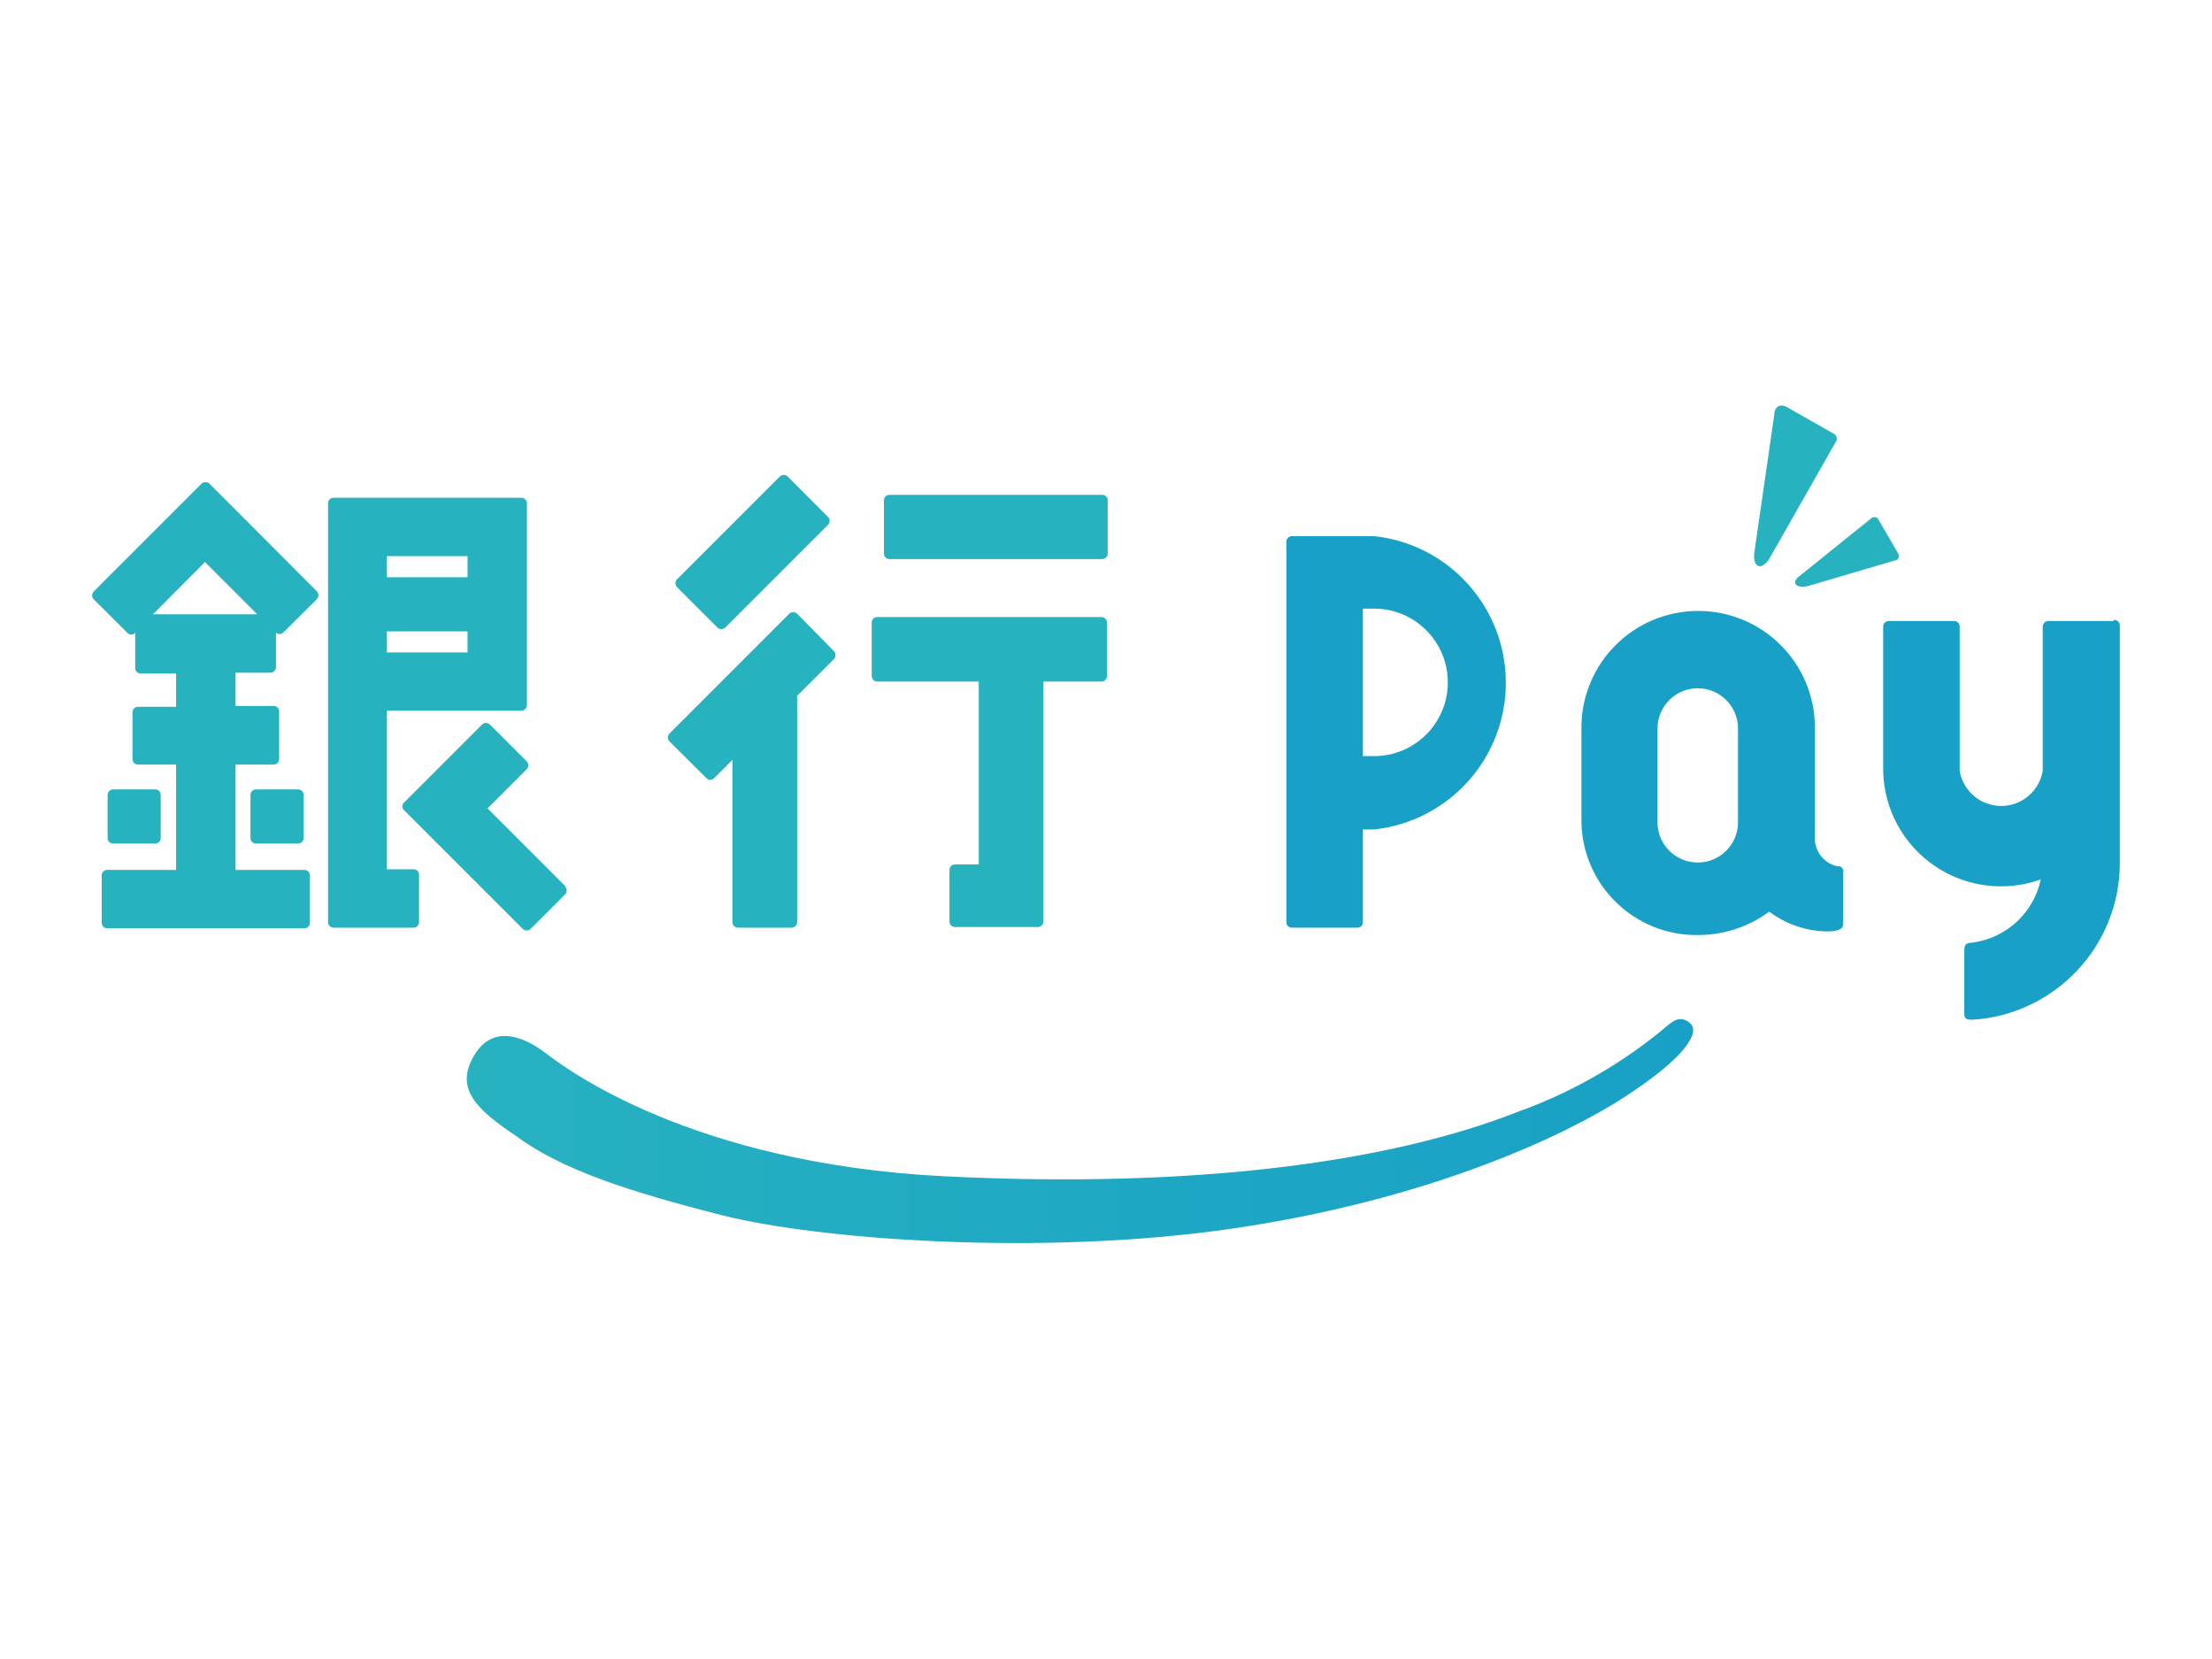 <?xml version="1.0" encoding="UTF-8"?>
<svg width="120px" height="90px" viewBox="0 0 120 90" version="1.1" xmlns="http://www.w3.org/2000/svg" xmlns:xlink="http://www.w3.org/1999/xlink">
    <title>ginkopay</title>
    <defs>
        <linearGradient x1="-0.007%" y1="50.062%" x2="99.982%" y2="50.062%" id="linearGradient-1">
            <stop stop-color="#27B2C0" offset="0%"></stop>
            <stop stop-color="#18A0C6" offset="100%"></stop>
        </linearGradient>
    </defs>
    <g id="LOGO-+-SDK-+-payment-icon" stroke="none" stroke-width="1" fill="none" fill-rule="evenodd">
        <g id="payment" transform="translate(-1618, -555)">
            <g id="ginkopay" transform="translate(1618, 555)">
                <g id="payment-4:3bg" transform="translate(-20, -15)"></g>
                <g id="銀行Pay" transform="translate(5, 22)" fill-rule="nonzero">
                    <g id="编组-7">
                        <path d="M38.243,11.291 C38.124,11.18 37.939,11.18 37.82,11.291 L31.315,17.796 C31.204,17.915 31.204,18.1 31.315,18.219 L33.327,20.22 C33.381,20.275 33.455,20.307 33.533,20.307 C33.611,20.307 33.685,20.275 33.739,20.22 L34.733,19.225 L34.733,28.027 C34.733,28.192 34.867,28.325 35.031,28.325 L37.946,28.325 C38.11,28.325 38.243,28.192 38.243,28.027 L38.243,15.75 L40.244,13.749 C40.355,13.63 40.355,13.445 40.244,13.326 L38.243,11.291 Z M33.922,12.046 C34.041,12.158 34.226,12.158 34.345,12.046 L39.923,6.467 C40.035,6.348 40.035,6.163 39.923,6.044 L37.729,3.849 C37.61,3.738 37.424,3.738 37.306,3.849 L31.727,9.428 C31.615,9.547 31.615,9.732 31.727,9.851 L33.922,12.046 Z M54.796,11.474 L42.587,11.474 C42.506,11.474 42.429,11.507 42.373,11.565 C42.317,11.624 42.287,11.702 42.29,11.783 L42.29,14.664 C42.287,14.745 42.317,14.823 42.373,14.881 C42.429,14.94 42.506,14.972 42.587,14.972 L48.097,14.972 L48.097,24.895 L46.805,24.895 C46.641,24.895 46.508,25.028 46.508,25.192 L46.508,27.993 C46.508,28.157 46.641,28.29 46.805,28.29 L51.309,28.29 C51.474,28.29 51.607,28.157 51.607,27.993 L51.607,14.972 L54.762,14.972 C54.928,14.966 55.059,14.83 55.059,14.664 L55.059,11.783 C55.059,11.617 54.928,11.48 54.762,11.474 L54.796,11.474 Z M54.796,4.844 L43.25,4.844 C43.086,4.844 42.953,4.977 42.953,5.141 L42.953,8.033 C42.953,8.197 43.086,8.331 43.25,8.331 L54.796,8.331 C54.96,8.331 55.093,8.197 55.093,8.033 L55.093,5.141 C55.094,5.056 55.058,4.975 54.995,4.918 C54.931,4.861 54.846,4.834 54.762,4.844 L54.796,4.844 Z" id="形状" fill="#27B2C0"></path>
                        <path d="M8.886,20.825 C8.722,20.825 8.589,20.959 8.589,21.123 L8.589,23.466 C8.589,23.63 8.722,23.763 8.886,23.763 L11.173,23.763 C11.337,23.763 11.47,23.63 11.47,23.466 L11.47,21.123 C11.47,20.959 11.337,20.825 11.173,20.825 L8.886,20.825 Z M8.189,6.067 L8.189,6.067 L6.371,4.249 C6.311,4.189 6.228,4.155 6.143,4.158 C6.061,4.157 5.982,4.19 5.925,4.249 L4.108,6.067 L4.108,6.067 L0.084,10.091 C-0.028,10.21 -0.028,10.395 0.084,10.514 L1.913,12.332 C1.967,12.391 2.044,12.425 2.124,12.425 C2.205,12.425 2.282,12.391 2.336,12.332 L2.336,12.332 L2.336,14.241 C2.336,14.32 2.367,14.395 2.423,14.451 C2.479,14.507 2.554,14.538 2.633,14.538 L4.554,14.538 L4.554,16.344 L2.485,16.344 C2.32,16.344 2.187,16.477 2.187,16.641 L2.187,19.179 C2.187,19.258 2.219,19.334 2.274,19.389 C2.33,19.445 2.406,19.477 2.485,19.477 L4.554,19.477 L4.554,25.192 L0.827,25.192 C0.746,25.189 0.668,25.219 0.609,25.275 C0.551,25.331 0.518,25.409 0.518,25.49 L0.518,28.062 C0.518,28.143 0.551,28.22 0.609,28.276 C0.668,28.332 0.746,28.362 0.827,28.359 L11.504,28.359 C11.585,28.362 11.664,28.332 11.722,28.276 C11.78,28.22 11.813,28.143 11.813,28.062 L11.813,25.49 C11.813,25.409 11.78,25.331 11.722,25.275 C11.664,25.219 11.585,25.189 11.504,25.192 L7.777,25.192 L7.777,19.477 L9.847,19.477 C10.011,19.477 10.144,19.343 10.144,19.179 L10.144,16.596 C10.144,16.432 10.011,16.298 9.847,16.298 L7.777,16.298 L7.777,14.492 L9.664,14.492 C9.83,14.492 9.966,14.361 9.972,14.195 L9.972,12.32 C10.082,12.422 10.251,12.422 10.361,12.32 L12.19,10.503 C12.302,10.384 12.302,10.198 12.19,10.08 L8.189,6.067 Z M3.296,11.326 L6.12,8.491 L8.955,11.326 L3.296,11.326 Z M3.422,23.763 C3.586,23.763 3.719,23.63 3.719,23.466 L3.719,21.123 C3.719,20.959 3.586,20.825 3.422,20.825 L1.136,20.825 C0.971,20.825 0.838,20.959 0.838,21.123 L0.838,23.466 C0.838,23.63 0.971,23.763 1.136,23.763 L3.422,23.763 Z M17.403,25.158 L15.985,25.158 L15.985,16.55 L23.29,16.55 C23.454,16.55 23.587,16.417 23.587,16.253 L23.587,5.301 C23.587,5.137 23.454,5.004 23.29,5.004 L13.093,5.004 C12.929,5.004 12.796,5.137 12.796,5.301 L12.796,28.027 C12.796,28.192 12.929,28.325 13.093,28.325 L17.437,28.325 C17.601,28.325 17.734,28.192 17.734,28.027 L17.734,25.455 C17.735,25.37 17.699,25.289 17.636,25.232 C17.572,25.175 17.488,25.148 17.403,25.158 L17.403,25.158 Z M15.985,8.171 L20.364,8.171 L20.364,9.314 L15.985,9.314 L15.985,8.171 Z M15.985,12.252 L20.364,12.252 L20.364,13.395 L15.985,13.395 L15.985,12.252 Z M25.702,26.107 L21.45,21.854 L23.576,19.728 C23.688,19.609 23.688,19.424 23.576,19.305 L21.576,17.304 C21.457,17.193 21.271,17.193 21.153,17.304 L16.923,21.534 C16.863,21.588 16.829,21.665 16.829,21.746 C16.829,21.826 16.863,21.903 16.923,21.957 L18.923,23.958 L18.923,23.958 L23.359,28.393 C23.478,28.505 23.663,28.505 23.782,28.393 L25.668,26.507 C25.766,26.392 25.766,26.222 25.668,26.107 L25.702,26.107 Z" id="形状" fill="#27B2C0"></path>
                        <path d="M93.115,9.782 C92.395,9.965 92.178,9.577 92.601,9.268 L96.522,6.113 C96.581,6.062 96.66,6.042 96.736,6.058 C96.812,6.073 96.876,6.123 96.911,6.193 L97.985,8.045 C98.024,8.107 98.031,8.183 98.004,8.251 C97.977,8.319 97.919,8.37 97.848,8.388 L93.115,9.782 Z" id="路径" fill="#27B2C0"></path>
                        <path d="M90.966,8.342 C90.509,9.005 90.029,8.754 90.189,7.85 L91.252,0.511 C91.252,0.065 91.572,-0.106 91.904,0.065 L94.499,1.54 C94.567,1.581 94.617,1.647 94.636,1.724 C94.656,1.802 94.643,1.884 94.601,1.952 L90.966,8.342 Z" id="路径" fill="#27B2C0"></path>
                        <path d="M69.543,7.085 L65.085,7.085 C65.006,7.085 64.93,7.116 64.875,7.172 C64.819,7.227 64.787,7.303 64.787,7.382 L64.787,28.027 C64.784,28.107 64.814,28.185 64.871,28.241 C64.927,28.298 65.005,28.328 65.085,28.325 L68.64,28.325 C68.804,28.325 68.937,28.192 68.937,28.027 L68.937,22.997 L69.543,22.997 C73.609,22.561 76.691,19.13 76.691,15.041 C76.691,10.952 73.609,7.521 69.543,7.085 L69.543,7.085 Z M69.543,19.019 L68.937,19.019 L68.937,11.017 L69.543,11.017 C71.753,11.017 73.544,12.808 73.544,15.018 C73.544,17.228 71.753,19.019 69.543,19.019 Z M94.693,24.998 C93.975,24.852 93.46,24.221 93.458,23.489 L93.458,23.318 L93.458,23.318 C93.458,23.066 93.458,22.826 93.458,22.563 L93.458,22.563 L93.458,17.476 C93.458,13.978 90.623,11.143 87.125,11.143 C83.627,11.143 80.792,13.978 80.792,17.476 L80.792,17.476 L80.792,22.609 L80.792,22.609 C80.861,26.043 83.691,28.776 87.125,28.725 C88.512,28.726 89.863,28.282 90.978,27.456 C91.901,28.149 93.024,28.526 94.178,28.53 C94.67,28.53 94.99,28.393 94.99,28.165 L94.99,25.352 C95.021,25.259 95,25.155 94.933,25.082 C94.867,25.009 94.767,24.977 94.67,24.998 L94.693,24.998 Z M89.286,22.609 C89.286,23.815 88.308,24.792 87.102,24.792 C85.896,24.792 84.919,23.815 84.919,22.609 L84.919,17.522 L84.919,17.522 C84.919,16.316 85.896,15.338 87.102,15.338 C88.308,15.338 89.286,16.316 89.286,17.522 L89.286,22.609 Z M109.668,11.691 L106.125,11.691 C105.959,11.691 105.822,11.823 105.816,11.989 L105.816,19.831 C105.624,20.925 104.674,21.723 103.564,21.723 C102.453,21.723 101.503,20.925 101.312,19.831 L101.312,11.989 C101.312,11.91 101.281,11.834 101.225,11.779 C101.169,11.723 101.093,11.691 101.015,11.691 L97.459,11.691 C97.295,11.691 97.162,11.825 97.162,11.989 L97.162,19.831 L97.162,19.831 C97.206,21.887 98.237,23.796 99.932,24.96 C101.627,26.125 103.778,26.403 105.713,25.707 C105.327,27.522 103.838,28.896 101.998,29.136 C101.621,29.136 101.563,29.296 101.563,29.559 L101.563,32.989 C101.563,33.286 101.701,33.32 101.998,33.32 C106.497,33.042 110.003,29.311 110,24.804 L110,11.932 C110.001,11.846 109.965,11.765 109.901,11.708 C109.838,11.651 109.753,11.625 109.668,11.634 L109.668,11.691 Z" id="形状" fill="#18A0C6"></path>
                        <path d="M23.004,39.631 C20.878,38.202 19.644,37.081 20.718,35.264 C21.793,33.446 23.587,34.349 24.628,35.149 C25.668,35.95 32.527,41.128 46.245,41.814 C59.963,42.5 70.503,41.014 77.34,38.316 C80.064,37.34 82.609,35.923 84.873,34.121 C85.616,33.538 86.016,32.977 86.656,33.48 C87.297,33.983 86.416,35.378 83.147,37.504 C79.877,39.631 72.515,43.083 61.941,44.638 C51.367,46.192 39.238,45.209 34.23,43.94 C29.223,42.671 25.474,41.471 23.004,39.631 Z" id="路径" fill="url(#linearGradient-1)"></path>
                    </g>
                </g>
            </g>
        </g>
    </g>
</svg>
